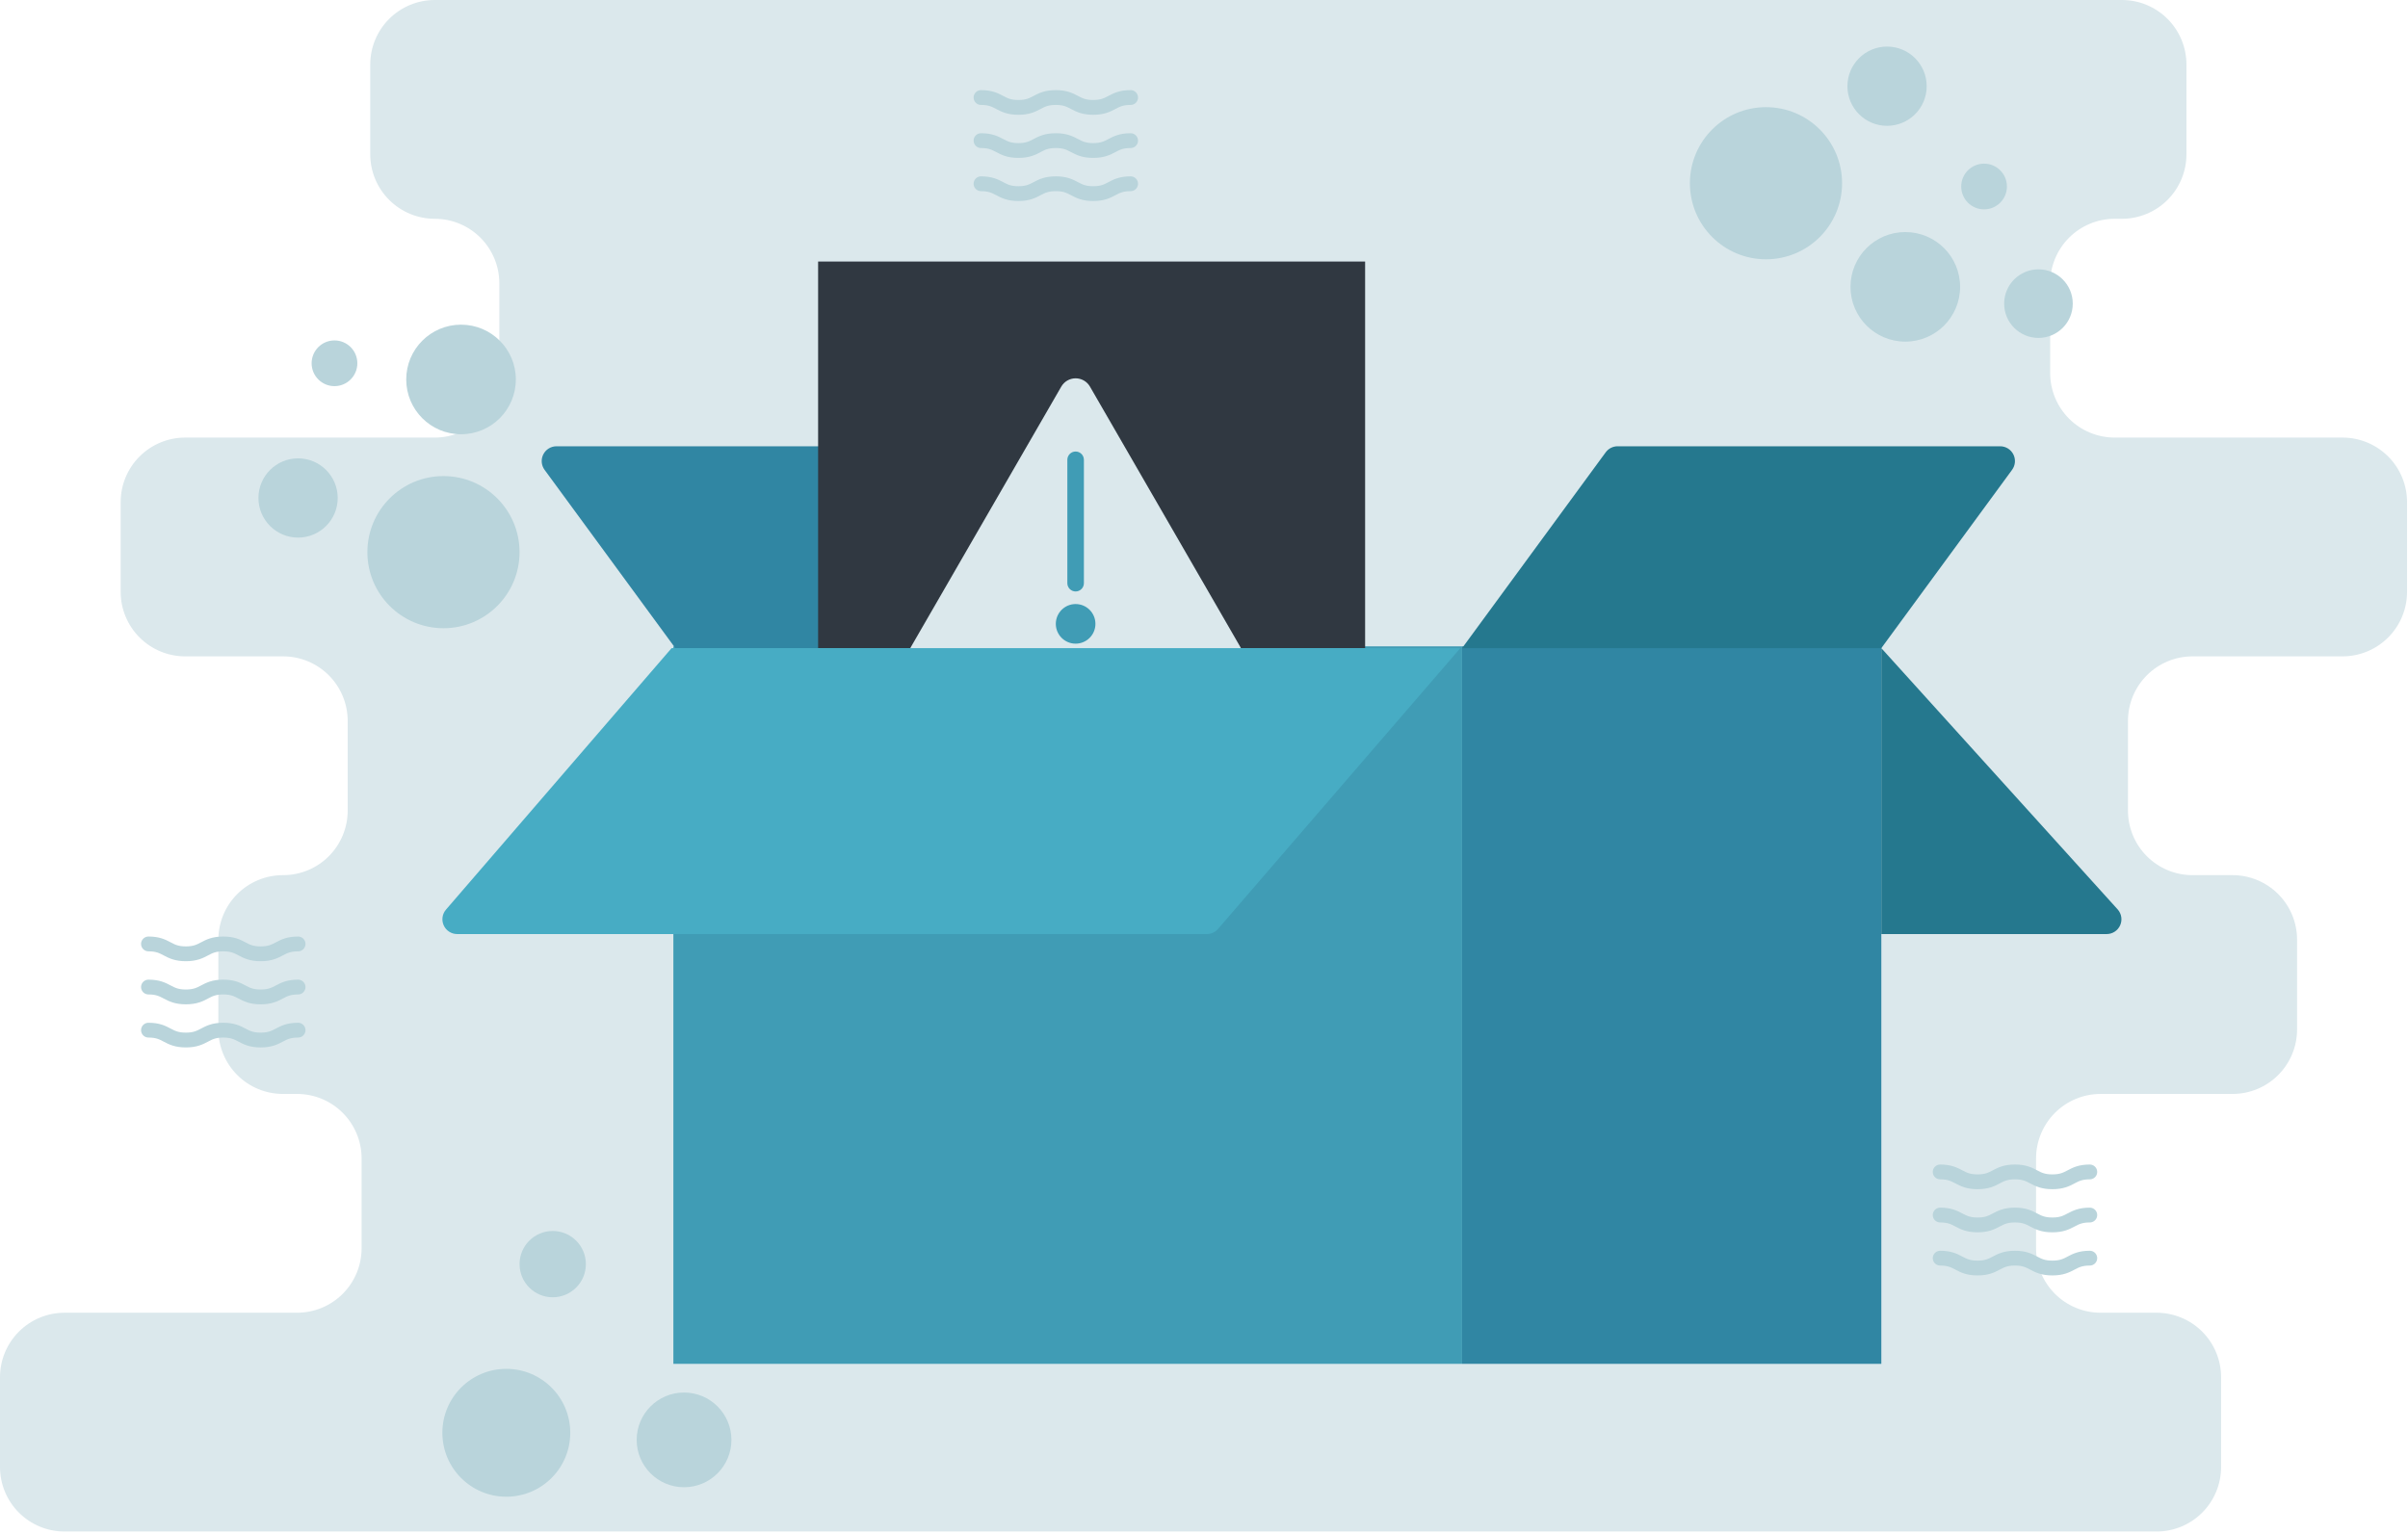 <svg width="488" height="311" viewBox="0 0 488 311" fill="none" xmlns="http://www.w3.org/2000/svg">
<path d="M487.808 119.971V101.78C487.808 98.311 486.43 94.984 483.977 92.531C481.525 90.078 478.198 88.7 474.729 88.7H428.563C426.845 88.7 425.144 88.362 423.558 87.704C421.971 87.047 420.529 86.084 419.314 84.869C418.1 83.655 417.136 82.213 416.479 80.626C415.822 79.039 415.483 77.338 415.483 75.621V57.429C415.483 55.712 415.822 54.011 416.479 52.424C417.136 50.837 418.1 49.395 419.314 48.181C420.529 46.966 421.971 46.003 423.558 45.346C425.144 44.688 426.845 44.35 428.563 44.35H430.02C433.489 44.35 436.816 42.972 439.269 40.519C441.722 38.066 443.1 34.739 443.1 31.271V13.079C443.1 9.611 441.722 6.284 439.269 3.831C436.816 1.378 433.489 0 430.02 0H88.113C84.644 0 81.318 1.378 78.865 3.831C76.412 6.284 75.034 9.611 75.034 13.079V31.271C75.034 34.739 76.412 38.066 78.865 40.519C81.318 42.972 84.644 44.35 88.113 44.35C91.582 44.35 94.909 45.728 97.362 48.181C99.815 50.634 101.193 53.961 101.193 57.429V75.621C101.193 79.09 99.815 82.416 97.362 84.869C94.909 87.322 91.582 88.7 88.113 88.7H37.534C34.065 88.7 30.738 90.078 28.285 92.531C25.832 94.984 24.454 98.311 24.454 101.78V119.971C24.454 123.44 25.832 126.766 28.285 129.219C30.738 131.672 34.065 133.05 37.534 133.05H57.38C59.098 133.05 60.799 133.389 62.386 134.046C63.973 134.703 65.415 135.667 66.629 136.881C67.844 138.096 68.807 139.537 69.464 141.124C70.122 142.711 70.46 144.412 70.46 146.13V164.321C70.46 166.039 70.122 167.739 69.464 169.326C68.807 170.913 67.844 172.355 66.629 173.569C65.415 174.784 63.973 175.747 62.386 176.405C60.799 177.062 59.098 177.4 57.38 177.4H57.333C53.864 177.4 50.537 178.778 48.084 181.231C45.631 183.684 44.253 187.011 44.253 190.48V208.671C44.253 210.388 44.592 212.089 45.249 213.676C45.906 215.263 46.87 216.705 48.084 217.919C49.299 219.134 50.74 220.097 52.327 220.755C53.914 221.412 55.615 221.75 57.333 221.75H60.204C63.673 221.75 67 223.128 69.453 225.581C71.905 228.034 73.283 231.361 73.283 234.83V253.021C73.283 256.49 71.905 259.817 69.453 262.27C67 264.722 63.673 266.1 60.204 266.1H13.079C9.611 266.1 6.284 267.478 3.831 269.931C1.378 272.384 0 275.711 0 279.18V297.371C0 300.84 1.378 304.167 3.831 306.62C6.284 309.073 9.611 310.451 13.079 310.451H437.042C440.511 310.451 443.838 309.073 446.291 306.62C448.744 304.167 450.122 300.84 450.122 297.371V279.18C450.122 275.711 448.744 272.384 446.291 269.931C443.838 267.478 440.511 266.1 437.042 266.1H425.702C422.233 266.1 418.906 264.722 416.453 262.27C414 259.817 412.622 256.49 412.622 253.021V234.83C412.622 231.361 414 228.034 416.453 225.581C418.906 223.128 422.233 221.75 425.702 221.75H452.442C454.159 221.75 455.86 221.412 457.447 220.755C459.034 220.097 460.476 219.134 461.69 217.919C462.905 216.705 463.868 215.263 464.526 213.676C465.183 212.089 465.521 210.388 465.521 208.671V190.48C465.521 187.011 464.143 183.684 461.69 181.231C459.237 178.778 455.911 177.4 452.442 177.4H444.33C442.613 177.4 440.912 177.062 439.325 176.405C437.738 175.747 436.296 174.784 435.082 173.569C433.867 172.355 432.904 170.913 432.246 169.326C431.589 167.739 431.251 166.039 431.251 164.321V146.13C431.251 144.412 431.589 142.711 432.246 141.124C432.904 139.537 433.867 138.096 435.082 136.881C436.296 135.667 437.738 134.703 439.325 134.046C440.912 133.389 442.613 133.05 444.33 133.05H474.729C478.198 133.05 481.525 131.672 483.977 129.219C486.43 126.766 487.808 123.44 487.808 119.971Z" fill="#DBE8EC"/>
<path d="M296.305 131.022H136.465V276.462H296.305V131.022Z" fill="#409CB5"/>
<path d="M381.265 131.022H296.305V276.462H381.265V131.022Z" fill="#3086A3"/>
<path d="M381.265 131.382H296.305L325.406 91.689C325.685 91.309 326.049 90.999 326.469 90.787C326.89 90.573 327.354 90.462 327.826 90.462H405.346C405.9 90.462 406.444 90.616 406.916 90.906C407.388 91.196 407.771 91.612 408.022 92.106C408.272 92.601 408.381 93.155 408.336 93.707C408.291 94.26 408.093 94.789 407.765 95.236L381.265 131.382Z" fill="#25788E"/>
<path d="M136.861 131.382H221.821L192.719 91.689C192.441 91.309 192.077 90.999 191.656 90.787C191.236 90.573 190.771 90.462 190.3 90.462H112.78C112.225 90.462 111.682 90.616 111.21 90.906C110.737 91.196 110.354 91.612 110.104 92.106C109.853 92.601 109.745 93.155 109.79 93.707C109.835 94.26 110.033 94.789 110.36 95.236L136.861 131.382Z" fill="#3086A3"/>
<path d="M429.197 184.383L381.265 131.382V189.342H426.926C427.5 189.342 428.063 189.177 428.546 188.867C429.03 188.557 429.414 188.114 429.653 187.592C429.892 187.069 429.976 186.489 429.896 185.92C429.815 185.351 429.572 184.818 429.197 184.383Z" fill="#25788E"/>
<path d="M276.651 53.017H165.797V131.383H276.651V53.017Z" fill="#303841"/>
<path d="M217.984 136.22H187.486C186.897 136.22 186.319 136.065 185.809 135.771C185.299 135.476 184.876 135.053 184.581 134.543C184.287 134.033 184.132 133.455 184.132 132.866C184.132 132.277 184.287 131.699 184.581 131.189L199.83 104.777L215.079 78.365C215.374 77.855 215.797 77.432 216.307 77.137C216.817 76.843 217.395 76.688 217.984 76.688C218.572 76.688 219.151 76.843 219.661 77.137C220.171 77.432 220.594 77.855 220.888 78.365L236.137 104.777L251.386 131.189C251.681 131.699 251.836 132.277 251.836 132.866C251.836 133.455 251.681 134.033 251.386 134.543C251.092 135.053 250.669 135.476 250.159 135.771C249.649 136.065 249.07 136.22 248.482 136.22H217.984Z" fill="#DBE8EC"/>
<path d="M219.661 93.204C219.661 92.277 218.91 91.526 217.984 91.526C217.057 91.526 216.306 92.277 216.306 93.204V118.216C216.306 119.142 217.057 119.894 217.984 119.894C218.91 119.894 219.661 119.142 219.661 118.216V93.204Z" fill="#409CB5"/>
<path d="M221.978 126.856C222.197 124.649 220.586 122.684 218.379 122.466C216.173 122.247 214.208 123.858 213.989 126.065C213.771 128.271 215.382 130.236 217.588 130.455C219.794 130.673 221.76 129.062 221.978 126.856Z" fill="#409CB5"/>
<path d="M244.571 189.342H92.655C92.081 189.342 91.518 189.177 91.035 188.867C90.551 188.557 90.167 188.114 89.928 187.592C89.689 187.069 89.604 186.489 89.685 185.92C89.766 185.351 90.008 184.818 90.384 184.383L136.105 131.382H295.945L246.843 188.302C246.561 188.628 246.212 188.89 245.82 189.07C245.428 189.249 245.002 189.342 244.571 189.342Z" fill="#47ACC4"/>
<path d="M393.191 237.56C396.981 237.56 396.981 239.56 400.771 239.56C404.559 239.56 404.559 237.56 408.347 237.56C412.139 237.56 412.139 239.56 415.93 239.56C419.721 239.56 419.721 237.56 423.512 237.56" stroke="#B9D4DB" stroke-width="3" stroke-miterlimit="10" stroke-linecap="round"/>
<path d="M393.191 246.299C396.981 246.299 396.981 248.299 400.771 248.299C404.559 248.299 404.559 246.299 408.347 246.299C412.139 246.299 412.139 248.299 415.93 248.299C419.721 248.299 419.721 246.299 423.512 246.299" stroke="#B9D4DB" stroke-width="3" stroke-miterlimit="10" stroke-linecap="round"/>
<path d="M393.191 255.038C396.981 255.038 396.981 257.038 400.771 257.038C404.559 257.038 404.559 255.038 408.347 255.038C412.139 255.038 412.139 257.038 415.93 257.038C419.721 257.038 419.721 255.038 423.512 255.038" stroke="#B9D4DB" stroke-width="3" stroke-miterlimit="10" stroke-linecap="round"/>
<path d="M30.088 191.342C33.877 191.342 33.877 193.342 37.667 193.342C41.456 193.342 41.456 191.342 45.244 191.342C49.035 191.342 49.035 193.342 52.826 193.342C56.617 193.342 56.617 191.342 60.408 191.342" stroke="#B9D4DB" stroke-width="3" stroke-miterlimit="10" stroke-linecap="round"/>
<path d="M30.088 200.082C33.877 200.082 33.877 202.082 37.667 202.082C41.456 202.082 41.456 200.082 45.244 200.082C49.035 200.082 49.035 202.082 52.826 202.082C56.617 202.082 56.617 200.082 60.408 200.082" stroke="#B9D4DB" stroke-width="3" stroke-miterlimit="10" stroke-linecap="round"/>
<path d="M30.088 208.821C33.877 208.821 33.877 210.821 37.667 210.821C41.456 210.821 41.456 208.821 45.244 208.821C49.035 208.821 49.035 210.821 52.826 210.821C56.617 210.821 56.617 208.821 60.408 208.821" stroke="#B9D4DB" stroke-width="3" stroke-miterlimit="10" stroke-linecap="round"/>
<path d="M198.809 19.768C202.599 19.768 202.599 21.768 206.389 21.768C210.177 21.768 210.177 19.768 213.966 19.768C217.757 19.768 217.757 21.768 221.548 21.768C225.339 21.768 225.339 19.768 229.13 19.768" stroke="#B9D4DB" stroke-width="3" stroke-miterlimit="10" stroke-linecap="round"/>
<path d="M198.809 28.507C202.599 28.507 202.599 30.507 206.389 30.507C210.177 30.507 210.177 28.507 213.966 28.507C217.757 28.507 217.757 30.507 221.548 30.507C225.339 30.507 225.339 28.507 229.13 28.507" stroke="#B9D4DB" stroke-width="3" stroke-miterlimit="10" stroke-linecap="round"/>
<path d="M198.809 37.247C202.599 37.247 202.599 39.247 206.389 39.247C210.177 39.247 210.177 37.247 213.966 37.247C217.757 37.247 217.757 39.247 221.548 39.247C225.339 39.247 225.339 37.247 229.13 37.247" stroke="#B9D4DB" stroke-width="3" stroke-miterlimit="10" stroke-linecap="round"/>
<path d="M102.609 303.396C109.767 303.396 115.569 297.593 115.569 290.436C115.569 283.278 109.767 277.476 102.609 277.476C95.452 277.476 89.649 283.278 89.649 290.436C89.649 297.593 95.452 303.396 102.609 303.396Z" fill="#B9D4DB"/>
<path d="M112.013 262.969C115.725 262.969 118.733 259.961 118.733 256.249C118.733 252.538 115.725 249.529 112.013 249.529C108.302 249.529 105.293 252.538 105.293 256.249C105.293 259.961 108.302 262.969 112.013 262.969Z" fill="#B9D4DB"/>
<path d="M138.627 301.475C143.929 301.475 148.227 297.177 148.227 291.875C148.227 286.573 143.929 282.275 138.627 282.275C133.325 282.275 129.027 286.573 129.027 291.875C129.027 297.177 133.325 301.475 138.627 301.475Z" fill="#B9D4DB"/>
<path d="M89.874 127.346C98.39 127.346 105.293 120.442 105.293 111.926C105.293 103.41 98.39 96.506 89.874 96.506C81.357 96.506 74.454 103.41 74.454 111.926C74.454 120.442 81.357 127.346 89.874 127.346Z" fill="#B9D4DB"/>
<path d="M60.408 108.976C64.844 108.976 68.44 105.38 68.44 100.944C68.44 96.508 64.844 92.912 60.408 92.912C55.972 92.912 52.376 96.508 52.376 100.944C52.376 105.38 55.972 108.976 60.408 108.976Z" fill="#B9D4DB"/>
<path d="M67.786 78.273C70.344 78.273 72.419 76.199 72.419 73.64C72.419 71.082 70.344 69.007 67.786 69.007C65.227 69.007 63.153 71.082 63.153 73.64C63.153 76.199 65.227 78.273 67.786 78.273Z" fill="#B9D4DB"/>
<path d="M93.433 88.025C99.567 88.025 104.539 83.052 104.539 76.918C104.539 70.785 99.567 65.812 93.433 65.812C87.299 65.812 82.326 70.785 82.326 76.918C82.326 83.052 87.299 88.025 93.433 88.025Z" fill="#B9D4DB"/>
<path d="M357.892 52.562C366.408 52.562 373.311 45.658 373.311 37.142C373.311 28.626 366.408 21.722 357.892 21.722C349.375 21.722 342.472 28.626 342.472 37.142C342.472 45.658 349.375 52.562 357.892 52.562Z" fill="#B9D4DB"/>
<path d="M382.427 25.506C386.863 25.506 390.459 21.91 390.459 17.474C390.459 13.038 386.863 9.442 382.427 9.442C377.991 9.442 374.395 13.038 374.395 17.474C374.395 21.91 377.991 25.506 382.427 25.506Z" fill="#B9D4DB"/>
<path d="M413.109 68.5C416.949 68.5 420.061 65.388 420.061 61.548C420.061 57.709 416.949 54.597 413.109 54.597C409.27 54.597 406.158 57.709 406.158 61.548C406.158 65.388 409.27 68.5 413.109 68.5Z" fill="#B9D4DB"/>
<path d="M402.087 42.438C404.646 42.438 406.72 40.364 406.72 37.805C406.72 35.246 404.646 33.172 402.087 33.172C399.528 33.172 397.454 35.246 397.454 37.805C397.454 40.364 399.528 42.438 402.087 42.438Z" fill="#B9D4DB"/>
<path d="M386.124 69.252C392.258 69.252 397.231 64.279 397.231 58.145C397.231 52.011 392.258 47.039 386.124 47.039C379.99 47.039 375.018 52.011 375.018 58.145C375.018 64.279 379.99 69.252 386.124 69.252Z" fill="#B9D4DB"/>
</svg>
